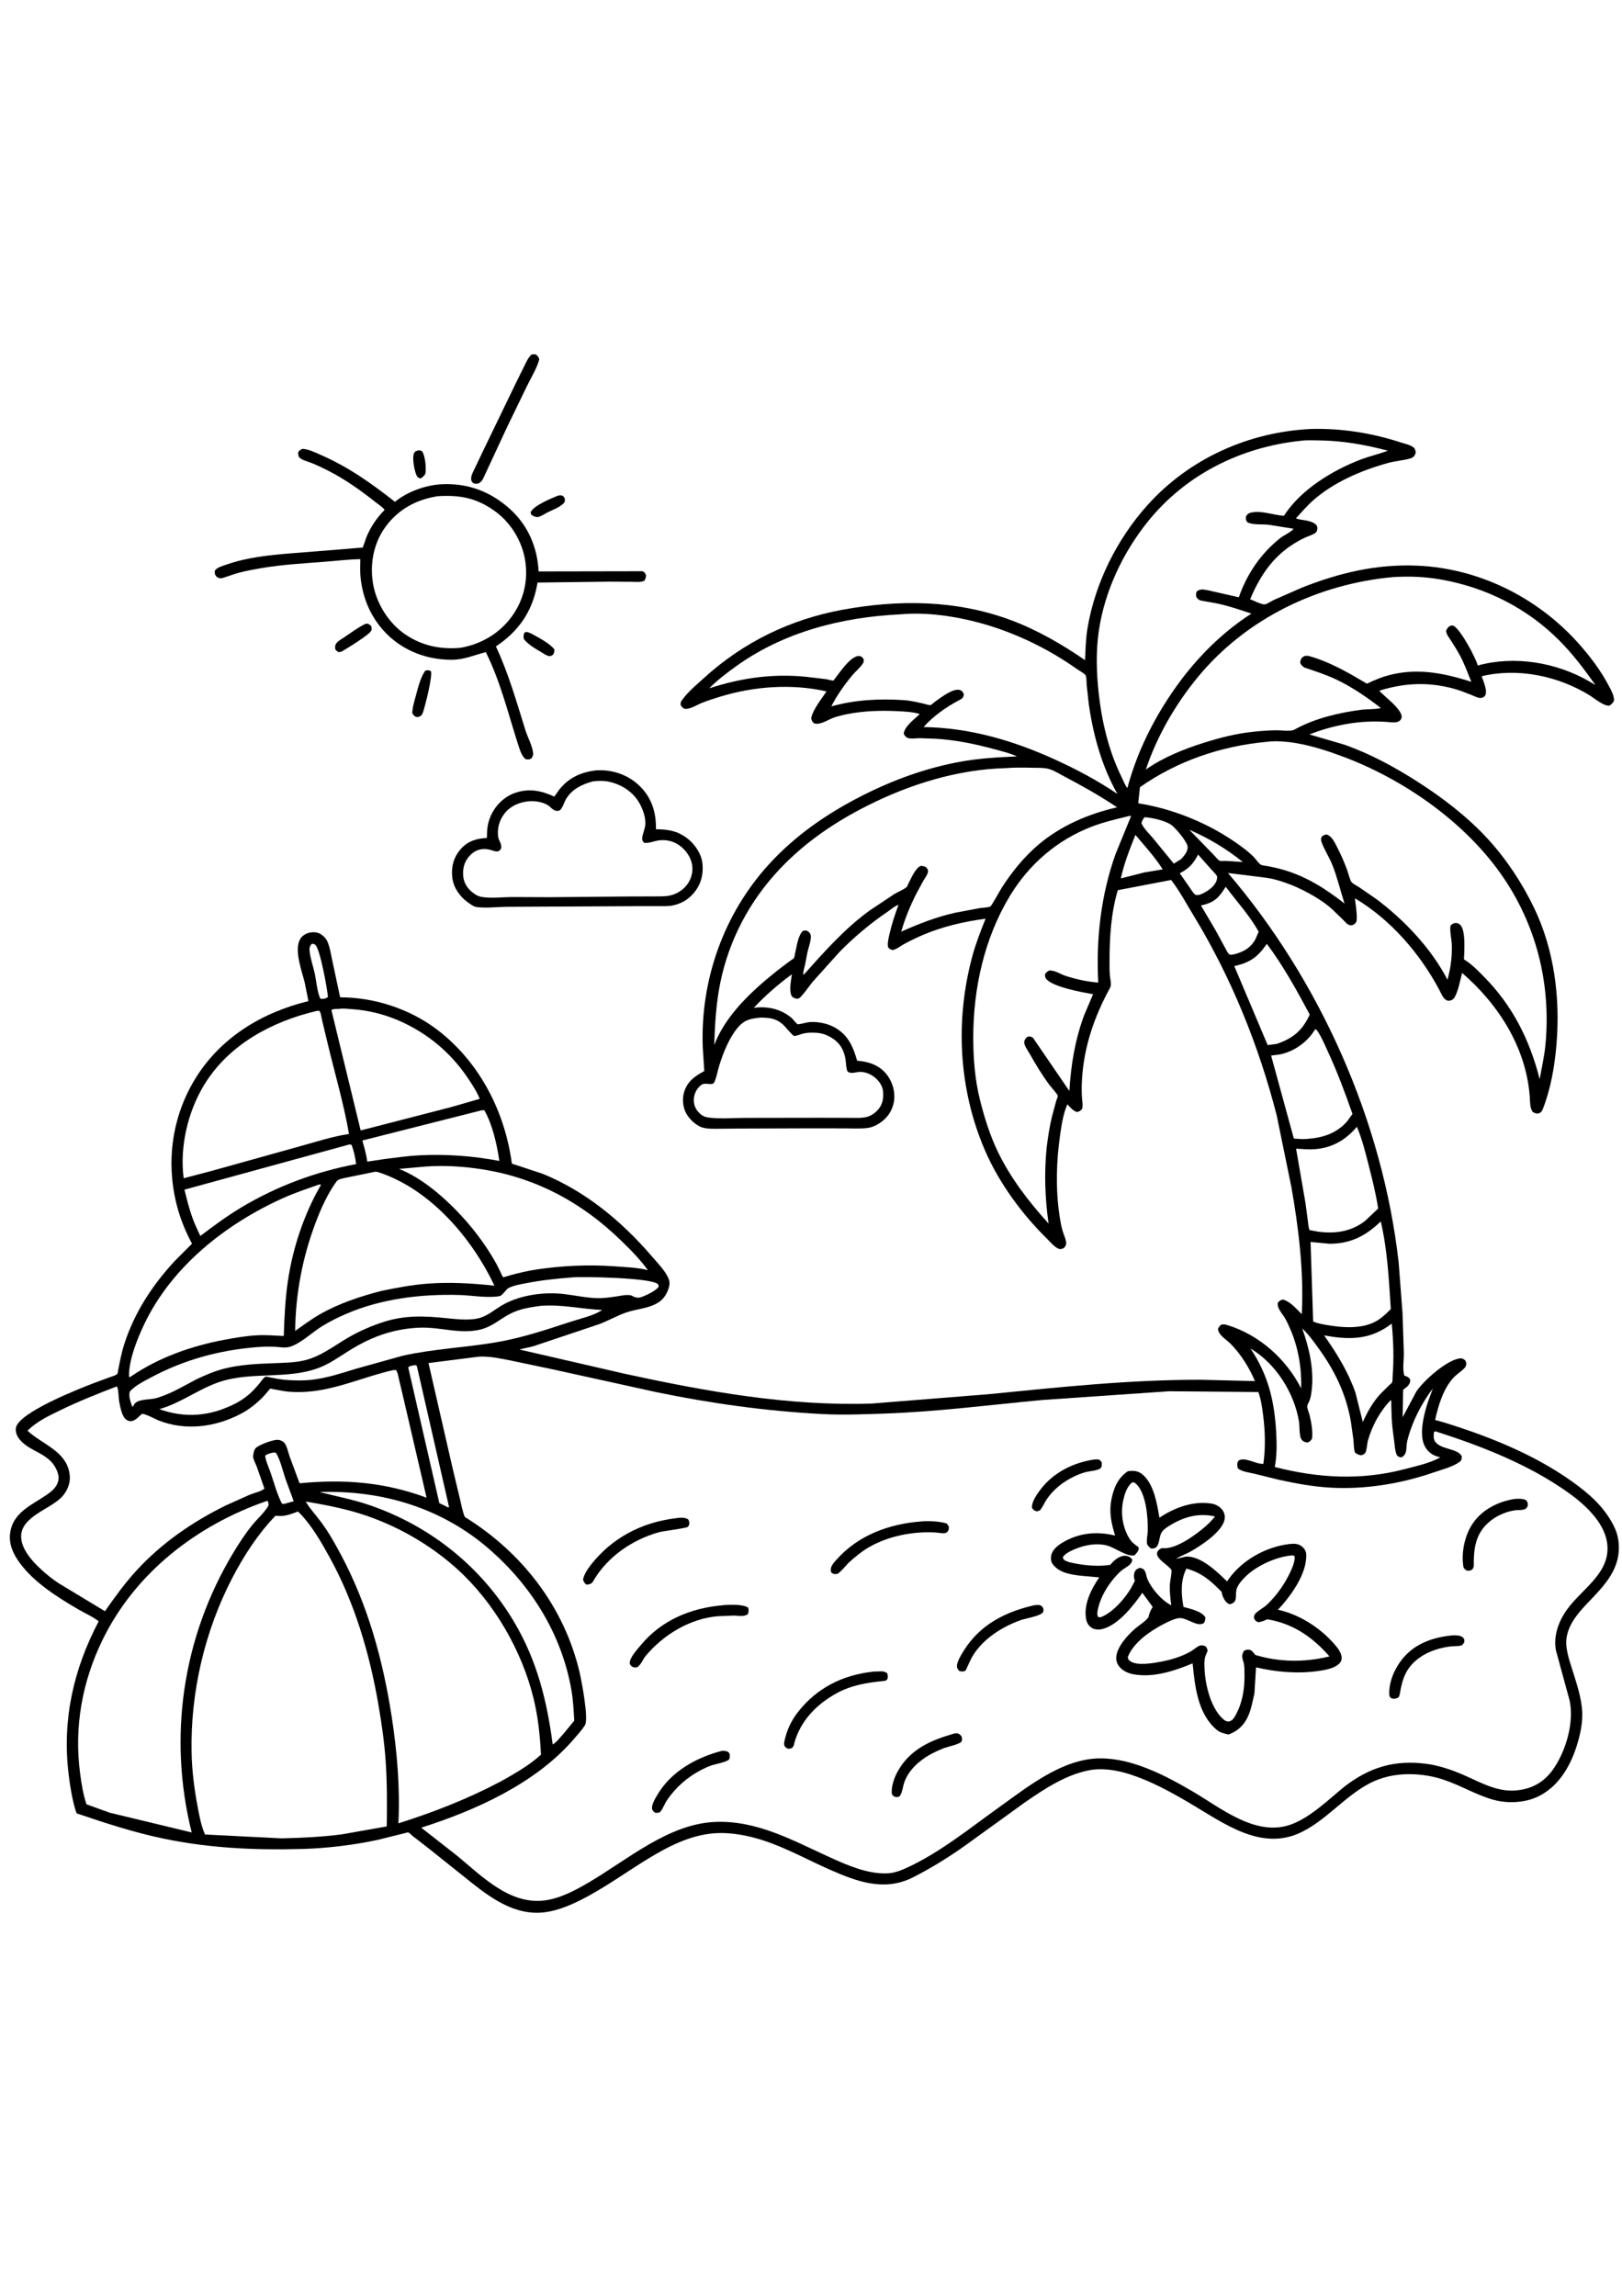 <?xml version="1.0" encoding="utf-8"?>
<!-- Generator: Adobe Illustrator 27.5.0, SVG Export Plug-In . SVG Version: 6.00 Build 0)  -->
<svg xmlns="http://www.w3.org/2000/svg" xmlns:xlink="http://www.w3.org/1999/xlink" viewBox="0 0 1024 1024" width="595" height="842" preserveAspectRatio="xMidYMid meet" data-scaled="true">
<path style="fill:#FFFFFF;" d="M0,0h1024v1024H0V0z"/>
<path d="M264.037,71.75c1.301-0.112,1.414,0.002,2.564,0.655c1.824,3.135,2.412,9.487,2.095,13.083
	c-0.159,1.802-1.449,2.688-2.732,3.761l-0.958,0.135c-0.915-0.396-1.459-0.816-1.939-1.716c-1.372-2.575-3.055-11.325-1.657-14.169
	C262.079,72.14,262.674,72.188,264.037,71.75z"/>
<path d="M331.103,186.75c0.617-0.258,0.757-0.406,1.425-0.36c1.464,0.1,3.138,1.117,4.425,1.816
	c4.175,2.266,10.012,5.423,13.009,9.044c0.028,1.777,0.031,2-0.897,3.5c-0.863,0.539-1.324,0.886-2.41,0.779
	c-1.568-0.154-3.397-1.529-4.757-2.336c-3.925-2.328-8.309-4.781-11.192-8.391C330.435,189.129,330.407,188.31,331.103,186.75z"/>
<path d="M352.388,100.25c1.495-0.144,2.379-0.502,3.53,0.81c0.913,1.041,0.695,1.943,0.598,3.19
	c-2.307,3.295-7.544,4.886-11.016,6.698c-2.111,1.102-3.858,2.46-6.25,2.915c-1.758-0.25-2.552-0.554-3.925-1.693
	c-0.225-0.753-0.512-1.022-0.11-1.78C337.346,106.382,348.145,101.95,352.388,100.25z"/>
<path d="M230.607,181.25l0.943-0.153c1.27-0.04,2.081,0.859,2.912,1.653c0.091,0.832,0.293,1.949-0.074,2.75
	c-1.19,2.601-15.435,11.286-18.758,13.25c-0.704,0.182-1.408,0.213-2.13,0.28l-1.668-1.405c-0.339-1.168-0.44-1.97-0.016-3.15
	c0.718-1.998,3.459-3.412,5.153-4.553C221.37,186.955,225.846,183.597,230.607,181.25z"/>
<path d="M268.476,210.75c1.446-0.371,2.184-0.364,3.522,0.25c1.335,2.796-3.578,21.985-5.017,26.25
	c-0.577,1.709-1.158,1.94-2.731,2.749l-1.25-0.014c-1.372-0.273-1.877-1.235-2.709-2.235c0.028-3.679,1.252-7.54,2.213-11.071
	C263.921,221.474,265.361,215.235,268.476,210.75z"/>
<path d="M335.509,11.25c0.876-0.19,1.844-0.123,2.741-0.141c1.317,1.167,1.615,1.411,2.216,3.141
	c-1.525,5.654-5.086,11.4-7.678,16.667l-12.776,26.361l-14.931,32.131c-0.773,1.502-1.401,2.226-2.831,3.117
	c-1.62,0.382-1.905,0.366-3.5-0.113c-0.994-1.164-1.36-1.363-1.306-2.97c0.077-2.292,1.534-4.802,2.517-6.835l5.258-11.061
	l20.256-41.883l5.513-11.163C332.267,15.942,333.4,13.234,335.509,11.25z"/>
<path d="M376.267,273.681l3.233-0.077c9.789,0.228,18.834,4.001,25.541,11.174c6.79,7.261,9.279,16.313,9.054,26.055
	c7.649,0.145,13.331,0.885,19.664,5.659c4.888,3.684,9.147,9.95,9.728,16.134c0.686,7.305-1.17,13.79-6.206,19.278
	c-3.475,3.786-7.674,6.045-12.693,7.056c-2.908,0.586-5.992,0.417-8.949,0.43l-14.795,0.013l-51.969,0.262l-29.857,0.154
	c-5.786,0.114-12.506,0.924-18.192,0.124c-1.866-0.262-4.273-2.064-5.794-3.186c-4.845-3.572-8.791-9.225-9.486-15.338
	c-0.765-6.72,0.713-12.744,5.211-17.923c4.5-5.181,10.026-6.822,16.632-7.154c0.012-4.9,0.328-9.036,2.303-13.623
	c2.852-6.623,8.226-12.145,15.051-14.652c8.918-3.275,16.844-1.685,25.2,2.186l3.193-4.503
	C359.265,278.183,366.777,274.865,376.267,273.681z"/>
<path style="fill:#FFFFFF;" d="M374.552,280.585c3.124-0.291,6.453-0.453,9.545,0.189c7.732,1.607,14.973,6.008,19.126,12.812
	c2.549,4.178,5.006,10.717,3.984,15.733c-0.439,2.156-1.357,4.273-1.7,6.431c-0.277,1.736,0.01,2.263,1.051,3.621
	c3.087,0.536,6.459-1.149,9.567-1.514c4.999-0.586,9.872,0.718,13.779,3.928c3.936,3.232,6.852,7.884,7.212,13.062
	c0.308,4.44-1.435,9.082-4.476,12.312c-2.61,2.773-5.86,4.638-9.568,5.489c-3.082,0.707-6.655,0.551-9.818,0.593l-16.917,0.052
	l-48.735,0.448l-24.783-0.098c-6.107,0.058-13.11,0.994-19.069-0.143c-1.943-0.371-3.539-1.317-5.1-2.492
	c-3.379-2.544-5.794-6.159-6.207-10.429c-0.431-4.459,0.472-8.694,3.38-12.183c3.851-4.62,8.5-6.028,14.171-4.417
	c1.22,0.347,2.792,1.024,4.067,0.84c1.366-0.198,1.526-0.793,2.301-1.831c0.565-3.212-1.57-4.736-1.908-7.662
	c-0.614-5.305,0.858-10.306,4.134-14.51c3.622-4.648,9.279-7.017,15.014-7.59c3.955-0.396,8.824,0.328,12.247,2.437
	c1.261,0.778,2.19,1.95,3.401,2.768c1.487,1.004,2.319,0.976,4,0.617c2.103-1.712,2.715-4.952,4.112-7.277
	C361.195,285.395,367.615,282.393,374.552,280.585z"/>
<path d="M190.887,70.75c3.928,0.163,8.38,2.414,11.939,3.973c17.273,7.567,31.777,17.886,46.524,29.476
	c7.667-6.329,19.253-10.539,29.177-11.082c16.654-0.911,31.159,4.53,43.496,15.69c11.318,10.239,17.288,24.167,17.996,39.32
	l65.731-0.116c1.339,0.864,1.437,1.034,2.105,2.489c-0.135,1.546-0.236,2.369-1.248,3.638c-2.474,0.907-5.368,0.551-7.973,0.524
	l-13.884-0.095l-45.383,0.583L339,157.122c-3.275,16.902-11.762,28.822-25.923,38.352c8.059,17.187,12.989,34.919,18.662,52.954
	c1.321,4.203,3.961,9.082,4.699,13.322c0.358,2.062,0.112,2.827-1.007,4.5c-1.654,0.61-1.873,0.725-3.681,0.329
	c-2.797-2.337-3.819-6.857-4.988-10.199c-6.108-19.264-11.012-39.164-20.058-57.317c-7.551,1.885-13.375,4.763-21.454,4.806
	c-15.442,0.083-30.285-5.424-41.251-16.445c-9.644-9.691-14.952-21.989-16.38-35.511c-0.399-3.775-0.168-7.747-0.14-11.544
	c-7.612,0.138-15.464,1.113-23.086,1.702c-13.103,1.013-26.424,1.741-39.392,3.963c-4.639,0.795-9.311,1.66-13.866,2.841
	c-2.932,0.761-5.74,1.811-8.612,2.757c-0.829,0.273-2.726,0.954-3.523,0.823c-0.655-0.108-1.265-0.4-1.898-0.6
	c-1.523-1.695-1.449-1.807-1.522-4.105c1.247-2.186,5.18-3.161,7.484-3.968c12.956-4.535,26.477-5.897,40.063-7.039l35.121-2.795
	l8.006-0.693c0.498-0.047,2.397-0.069,2.756-0.269c0.17-0.094,1.972-5.666,2.253-6.352c2.704-6.587,6.533-12.258,11.53-17.307
	c-0.892-1.615-3.901-3.493-5.422-4.701c-9.621-7.64-19.817-14.909-30.826-20.41c-3.159-1.579-6.388-3.149-9.665-4.465
	c-2.672-1.073-5.852-1.674-8.015-3.631c-0.601-1.23-0.628-1.915-0.615-3.244C189.135,71.601,189.48,71.447,190.887,70.75z"/>
<path style="fill:#FFFFFF;" d="M276.281,100.647c13.779-0.868,24.086,0.994,35.503,8.949c10.297,7.175,17.7,18.926,19.714,31.33
	c2.069,12.733-0.751,25.009-8.279,35.495c-7.745,10.788-19.632,17.764-32.654,19.924c-12.628,1.098-24.17-1.316-34.717-8.465
	c-10.461-7.09-18.143-19.406-20.308-31.792c-2.184-12.496,0.288-25.776,7.84-36.122C251.508,108.832,262.86,102.776,276.281,100.647
	z"/>
<path d="M827.599,58.215c19.138-0.546,38.559,2.531,56.712,8.499c2.442,0.803,5.907,1.426,7.934,3.036
	c1.251,0.993,1.32,2.017,1.552,3.5c-0.711,1.9-1.337,2.913-3.35,3.522c-4.542,1.374-9.494,1.594-14.127,2.881
	c-16.816,4.672-34.237,12.049-47.451,23.744c-3.811,3.372-7.236,7.466-10.716,11.187c1.975,0.971,4.91,0.991,7.097,1.515
	c2.044,0.489,5.156,1.385,6.18,3.354c0.529,1.016,0.187,3.3-0.68,4.084c-1.493,1.349-4.738,2.272-6.637,3.146
	c-3.119,1.434-6.185,3.172-9.033,5.089c-12.491,8.408-20.131,20.273-25.829,33.912c2.26,0.871,6.909,3.275,9.249,3.254
	c0.953-0.009,4.697-2.337,5.82-2.873l17.343-7.603c23.85-9.489,47.442-15.089,73.209-13.975
	c38.508,1.666,75.084,19.741,100.847,48.139c7.521,8.286,14.821,17.865,20.001,27.789c1.48,2.84,3.39,6.061,3.22,9.336
	c-0.8,1.563-1.48,2.163-2.94,3.112c-3.7,0.245-9.15-4.501-12.47-6.547c-19.81-12.21-45.201-17.541-68.125-12.052
	c0.956,3.039,3.751,8.945,2.345,11.862c-0.546,1.132-1.533,1.723-2.75,1.858c-1.783,0.199-4.676-1.353-6.386-2.029
	c-3.761-1.488-7.518-2.957-11.436-3.992c-15.84-4.185-30.655-3.438-46.229,1.373c0.013,0.639,0.702,1.026,1.15,1.458
	c3.77,3.638,9.527,7.973,12.017,12.457c0.683,1.23,1.138,2.65,0.435,4c-1.535,2.946-5.939,2.108-8.698,1.887
	c-16.538-1.323-33.774,1.794-49.206,7.872l21.941,6.42c16.271,5.683,31.958,14.202,46.443,23.486
	c15.923,10.205,31.686,22.279,44.476,36.283c11.677,12.787,21.516,27.744,29.01,43.325c12.813,26.637,16.563,57.045,14.108,86.251
	c-1.155,13.742-3.596,27.811-8.619,40.726c-0.453,1.165-1.223,2.288-2.506,2.634c-1.6,0.432-2.451-0.176-3.836-0.805
	c-1.909-2.616-1.657-6.449-1.894-9.657c-2.296-31.01-19.671-58.233-42.714-78.128c-1.306,4.826-2.245,10.799-4.624,15.206
	c-0.612,1.135-1.662,1.948-2.92,2.247c-3.805,0.903-5.529-4.33-6.962-6.997c-12.374-23.038-30.558-44.073-53.18-57.588
	c0.489,4.346,1.413,9.235,1.134,13.588c-0.084,1.312-0.497,1.951-1.539,2.759c-1.101,0.853-2.502,0.913-3.715,0.293
	c-1.126-0.575-2.341-2.049-3.263-2.958l-6.902-6.696c-2.636-2.42-5.591-4.554-8.6-6.485c-8.706-5.588-18.81-10.208-28.876-12.673
	c-3.149-0.77-6.399-0.961-9.597-1.437l-18.772-2.334c58.228,68.036,97.727,156.798,107.758,245.843l2.429,31.799l0.847,25.389
	c0.047,3.96-0.944,10.609,0.327,14.25c0.95,0.245,2.105,0.661,2.826,1.345c0.697,0.66,0.972,1.243,0.84,2.155
	c-0.342,2.357-2.059,3.579-3.837,4.915l-0.605,0.446l-0.303,17.342l8.718-16.336c4.506-6.755,19.254-19.907,27.51-20.806
	c1.21-0.132,2.608,0.453,3.34,1.439c0.958,1.291,0.697,3.306-0.34,4.479c-2.044,2.312-5.113,4.037-7.279,6.419
	c-6.31,6.937-9.514,17.554-11.448,26.539l5.571,1.567c28.017,8.662,56.597,20.018,80.604,37.091
	c10.722,7.622,20.162,15.789,26.312,27.628c1.72,3.314,2.91,6.876,3.3,10.6c1.79,17.016-8.81,27.398-19.54,38.685
	c-5.612,5.895-11.214,12.278-13.002,20.452c-1.619,7.404,1.393,15.236,3.57,22.263c2.673,8.625,5.77,17.566,6.06,26.684
	c0.229,7.164-1.531,14.72-3.733,21.498c-4.122,12.686-11.482,24.937-23.814,31.046c-8.514,4.218-19.518,4.722-28.601,2.195
	c-10.898-3.031-20.952-9.252-31.778-12.783c-8.072-2.633-16.621-3.732-25.101-3.243c-7.858,0.453-15.515,2.493-22.418,6.311
	c-14.96,8.273-26.167,22.382-41.594,30.054c-25.441,12.652-49.268-5.554-70.632-18.12c-12.019-7.07-24.301-13.858-37.611-18.178
	c-8.409-2.729-17.768-4.31-26.538-2.544c-14.739,2.968-28.388,12.098-40.582,20.548l-37.66,27.223
	c-10.259,7.226-21.341,14.097-32.545,19.76c-17.814,9.003-34.913,2.782-51.986-4.708c-13.926-6.109-27.623-13.786-42.072-18.528
	c-9.951-3.266-20.955-5.41-31.454-4.607c-15.059,1.152-29.032,8.336-41.705,16.078c-14.13,8.632-27.942,18.779-42.744,26.151
	c-7.97,3.97-16.869,7.553-25.862,7.893c-18.737,0.709-34.119-11.951-47.904-23.065l-22.218-17.729l-9.726-7.547
	c-0.701-0.557-2.245-2.124-3.01-2.408c-0.158-0.058-0.325,0.091-0.488,0.137l-18.573,4.617c-15.16,3.273-31.903,5.299-47.428,5.744
	c-29.632,0.848-58.508-0.421-87.621-6.466c-18.77-3.898-36.99-9.818-55.1-16.004l-0.742-2.007
	c-2.182-7.294-3.459-15.365-4.366-22.921c-4.092-34.112,3.077-65.992,19.004-96.289c-3.721-2.94-8.795-5.13-12.929-7.549
	c-12.982-7.596-27.606-16.771-36.698-29.001c-4.305-5.79-7.355-12.284-6.195-19.663c2.134-13.579,15.382-17.784,24.869-24.983
	c2.888-2.191,5.257-4.918,5.623-8.665c0.213-2.177-0.688-4.644-1.642-6.567c-4.892-9.87-16.557-10.567-22.86-18.261
	c-1.685-2.058-2.832-4.627-2.431-7.326c1.443-9.722,40.084-24.861,49.956-28.603l9.298-3.413c1.404-0.52,3.391-1.031,4.567-1.934
	c0.559-0.429,0.578-1.683,0.708-2.349c1.104-5.678,2.201-11.442,3.993-16.951c6.456-19.844,17.581-36.75,31.61-51.998l11.051-11.063
	c-4.255-7.958-7.587-16.186-9.769-24.95c-6.703-26.933-2.824-55.069,11.62-78.861c15.915-26.213,42.312-42.173,71.656-49.296
	l-2.367-11.768c-1.819-7.315-6.814-20.508-2.876-27.36c1.264-2.201,3.748-3.676,6.206-4.155c2.375-0.464,5.033-0.196,7.062,1.182
	c1.599,1.087,3.028,2.503,3.851,4.269c1.692,3.63,2.324,8.349,3.194,12.285l4.943,23.142c21.9,0.03,44.333,7.404,61.721,20.785
	c26.393,20.311,42.322,51.396,46.691,84.19l19.292,6.358c27.305,11.066,50.205,30.134,69.275,52.359
	c3.535,4.12,8.753,9.386,10.596,14.478c1.006,2.78-0.269,6.323-1.579,8.775c-1.579,2.957-3.531,4.917-6.496,6.466
	c-6.26,3.271-12.78,3.322-19.185,5.605c-5.764,2.054-11.195,5.199-16.995,7.353l-41.193,13.808c-2.952,0.863-5.976,1.277-8.915,2.12
	l66.524,15.327c51.173,11.11,103.21,20.515,155.811,18.79l74.161-5.938c44.538-4.427,88.874-9.177,133.704-9.083l34.13,0.84
	c-3.554-8.417-8.795-16.793-15.176-23.356c-2.706-2.782-7.836-5.55-8.173-9.554c0.758-1.442,0.919-1.914,2.319-2.827
	c1.267-0.081,2.174-0.052,3.401,0.32c20.249,6.145,37.259,21.315,46.801,40.041c0.405-12.443-1.758-25.507-6.656-36.956
	c-1.05-2.456-2.174-4.919-3.482-7.25c-1.67-2.974-5.156-6.234-4.623-9.828c1.293-1.536,1.481-1.562,3.309-2.079
	c4.697,1.344,8.441,5.893,11.829,9.262c1.421-26.388-1.968-54.237-6.551-80.231l-9.262-45.202
	c-11.28-44.104-28.868-87.5-52.591-126.373c-4.552-7.46-8.728-15.34-14.068-22.26l-33.642,6.436
	c-4.319,14.176-5.247,30.084-5.245,44.829c0.001,3.08-0.033,6.184,0.238,9.253c0.198,2.234,1.201,5.497,0.101,7.51
	c-9.986,18.28-16.614,37.352-17.747,58.325c-0.193,3.563-0.238,7.233-0.018,10.795c0.147,2.382,0.732,4.893,0.167,7.235
	c-1.321,1.559-1.466,1.618-3.461,2.084c-2.581-1.032-4.057-2.875-5.88-4.879c-2.533,5.683-3.606,12.499-4.502,18.626
	c-2.469,16.868-3.018,34.64-0.489,51.543c0.491,3.285,1.05,6.626,1.995,9.814c0.649,2.188,1.792,4.599,2.161,6.812
	c0.3,1.805-0.231,2.466-1.285,3.848c-1.362,0.593-1.993,1.026-3.5,0.484c-2.394-0.861-5.425-4.475-7.314-6.332
	c-15.903-15.639-30.359-35.351-39.199-55.909c-16.557-38.5-18.796-81.804-7.935-122.171c2.195-8.16,5.288-16.027,8.414-23.864
	c-13.756,1.868-27.343,4.944-40.115,10.489c-3.917,1.701-7.866,3.613-11.601,5.689c-2.188,1.217-4.516,3.16-7,3.595
	c-1.614-0.477-1.786-0.559-2.882-1.829c-0.407-2.789,0.328-5.54,0.932-8.25c1.415-6.345,3.462-12.34,5.678-18.437
	c-2.208,0.598-5.305,3.3-7.288,4.641c-10.73,7.256-20.755,15.779-29.859,24.994l-16.834,18.711c-2.61,3.19-4.925,6.761-7.745,9.752
	c-0.654,0.694-1.08,0.943-2.002,1.168c-1.79-0.159-2.296-0.397-3.649-1.579c-1.854-3.674-0.427-9.87,0.076-13.874
	c-8.773,6.472-16.579,13.198-24.04,21.166c8.608-1.117,16.987,0.665,23.764,6.317c1.122,0.935,2.844,3.512,3.947,4.056
	c0.491,0.242,6.474-1.333,7.77-1.386c5.244-0.217,10.758,0.772,15.394,3.31c8.574,4.694,11.798,12.097,14.349,21.055l3.771,0.502
	c6.484,1.037,12.112,3.987,15.855,9.521c3.288,4.864,4.717,11.214,3.395,16.982c-1.249,5.451-4.458,9.669-9.132,12.646
	c-2.4,1.528-4.935,2.582-7.775,2.896c-4.604,0.508-9.492,0.197-14.131,0.181l-24.171-0.015l-39.51,0.131l-14.778,0.132
	c-3.464,0.024-7.432,0.209-10.802-0.662c-4.134-1.068-8.53-5.244-10.589-8.95c-2.221-3.999-2.658-9.353-1.283-13.727
	c2.102-6.685,6.832-9.918,12.672-13.053l-0.953-14.728c-1.681-42.561,13.178-84.583,41.957-115.988
	c16.753-18.281,36.744-32.004,58.765-43.169c19.473-9.873,39.979-17.339,61.495-21.304c12.042-2.22,23.904-2.863,36.108-3.404
	c-4.222-2.008-9.088-3.152-13.599-4.39c-12.303-3.374-24.895-6.005-37.656-6.777l-10.302-0.349
	c-1.995,0.021-4.502,0.424-6.448,0.076c-1.851-0.331-2.472-1.228-3.459-2.695c0.308-4.786,6.783-9.381,10.16-12.633
	c-4.58-1.371-9.716-1.595-14.468-1.821c-10.391-0.493-21.124-0.152-31.355,1.893c-2.846,0.569-5.725,1.246-8.47,2.202
	c-3.604,1.256-8.616,4.869-12.408,3.634c-1.272-1.107-1.353-1.404-1.88-3.025c0.698-5.282,6.717-12.634,9.676-17.162
	c-21.925-4.986-45.864-3.216-67.246,3.361c-3.78,1.163-7.624,2.369-11.3,3.826c-3.27,1.296-7.458,4.191-11,3.821
	c-1.328-0.725-1.79-1.09-2.568-2.461c0.01-1.591,0.048-1.875,0.97-3.163c3.69-5.154,9.167-9.651,13.847-13.902
	c24.833-22.556,54.304-36.903,87.251-42.979c35.525-6.551,71.695-6.284,105.946,6.328c16.731,6.161,32.68,15.376,47.309,25.457
	c0.314-6.694,0.45-13.505,1.552-20.126c4.761-28.606,18.723-56.549,38.149-78.041C751.131,76.723,788.442,60.11,827.599,58.215z"/>
<path style="fill:#FFFFFF;" d="M750.838,311.2c12.23,5.267,23.399,12.014,33.795,20.326l-10.621-0.696
	c-0.892-0.029-3.332,0.209-4.072-0.105c-0.895-0.38-2.74-2.718-3.502-3.477L750.838,311.2z"/>
<path style="fill:#FFFFFF;" d="M196.724,383.25c1.175-0.03,1.299-0.25,2.286,0.522c3.036,2.373,7.549,27.586,8.048,32.978
	l-1.308,0.761c-1.241,0.298-2.221,0.598-3.5,0.286c-2.051-4.172-2.533-11.325-3.552-15.938c-0.964-4.366-2.561-8.959-3.154-13.359
	C195.24,386.249,195.287,385.051,196.724,383.25z"/>
<path style="fill:#FFFFFF;" d="M172.687,704.25l1.453,0.088c2.938,4.665,4.365,11.598,6.201,16.857l5.09,13.811l-5.681,1.542
	c-1.156,0.214-0.571,0.222-1.756-0.048c-2.988-5.676-4.984-13.22-7.09-19.321c-1.21-3.508-3.032-7.261-3.541-10.929
	C169.094,704.962,170.593,704.667,172.687,704.25z"/>
<path style="fill:#FFFFFF;" d="M756.364,326.818l8.145,9.182c1.318,1.496,3.047,2.958,3.929,4.75
	c-0.076,0.953-0.126,1.904-0.502,2.798c-1.79,4.253-6.58,7.083-10.639,8.71L755,352.399c-1.495-0.883-2.391-2.567-3.384-3.98
	l-6.81-9.789c5.328-2.721,8.46-5.794,11.187-11.086L756.364,326.818z"/>
<path style="fill:#FFFFFF;" d="M716.808,314.423c6.016,7.129,12.216,13.827,17.227,21.745l-11.656,1.944l-14.766,3.774
	C709.615,332.444,713.259,323.366,716.808,314.423z"/>
<path style="fill:#FFFFFF;" d="M722.614,303.25c4.695,0.241,14.152,2.379,17.691,5.525c2.545,2.262,9.517,10.239,9.501,13.494
	c-0.014,2.808-2.36,5.477-4.137,7.421l-4.629,2.857l-13.157-16.078c-2.336-2.798-5.905-6.127-7.28-9.469
	C721.097,305.355,721.491,304.547,722.614,303.25z"/>
<path style="fill:#FFFFFF;" d="M260.961,649.25c1.165-0.203,1.043-0.366,2.168,0.239l20.333,89.011L283,738.969l-1.188-0.621
	l-4.454-2.182L257.717,650.5C258.564,649.543,259.739,649.542,260.961,649.25z"/>
<path style="fill:#FFFFFF;" d="M773.806,347.156c6.874,9.186,15.313,18.344,20.81,28.398l-2.081,4.786
	c-3.054,5.474-7.408,7.843-13.2,9.407c-0.977,0.146-2.037,0.406-3.01,0.157c-0.138-0.035-0.298-0.053-0.4-0.154
	c-0.931-0.926-1.897-3.018-2.56-4.179l-6.025-11.096l-9.178-15.525l1.276-0.29C766.953,356.89,769.889,353.508,773.806,347.156z"/>
<path style="fill:#FFFFFF;" d="M878.629,622.871c1.069,10.876,1.428,22.168,0.575,33.063c-0.08,1.021,0.021,3.285-0.369,4.076
	c-0.24,0.489-1.35,1.293-1.807,1.738l-5.667,5.625c-4.685,5.122-8.155,11.322-10.985,17.617l-4.678-18.612
	c-4.625-13.19-11.749-24.698-19.756-36.063l6.019,0.969C856.072,633.163,867.234,631.604,878.629,622.871z"/>
<path style="fill:#FFFFFF;" d="M799.753,383.176c10.471,13.866,18.878,29.353,27.106,44.611l-0.594,1.293
	c-4.579,9.368-10.561,13.939-20.274,17.261l-5.685,0.752l-21.083-49.874C789.142,395.051,794.15,391.452,799.753,383.176z"/>
<path style="fill:#FFFFFF;" d="M304.024,488.25l1.726-0.081c5.291,9.319,7.902,21.512,9.507,32.026
	c-16.989-3.173-33.654-4.44-50.931-3.512c-7.165,0.385-14.316,1.417-21.434,2.307l-11.048,1.656
	c-0.569-4.492-1.868-8.99-3.082-13.35L304.024,488.25z"/>
<path style="fill:#FFFFFF;" d="M220.755,509.75l1.165,0.273c1.52,3.883,2.362,8.034,2.912,12.156
	c-25.638,4.884-49.915,13.865-72.361,27.281c-9.068,5.42-17.588,11.715-25.993,18.098l-2.291-4.934
	c-3.658-7.757-5.666-16.02-7.743-24.298L220.755,509.75z"/>
<path style="fill:#FFFFFF;" d="M830.177,437.25l0.894,0.025c2.972,4.047,5.054,9.139,7.161,13.702
	c5.952,12.89,10.957,26.184,15.617,39.587l-3.471,4.744c-6.679,7.6-15.424,10.296-25.156,10.988c-2.787,0.295-5.612-0.033-8.4-0.22
	l-14.349-52.387l5.592-0.707c8.748-1.832,16.851-7.459,21.637-14.977L830.177,437.25z"/>
<path style="fill:#FFFFFF;" d="M856.618,498.651c3.32,7.705,5.449,16.414,7.514,24.531c2.289,8.998,4.549,17.869,5.925,27.061
	l-8.342,7.889c-8.759,6.74-18.826,8.134-29.519,6.714l-5.433-0.985c-0.739-1.551-0.794-3.612-1.023-5.303l-1.551-11.715
	l-5.944-34.362c3.946,0.204,7.951,0.607,11.896,0.299C841.116,511.923,849.583,506.956,856.618,498.651z"/>
<path style="fill:#FFFFFF;" d="M871.693,558.37c4.245,18.004,5.146,36.916,6.347,55.314c-2.285,2.362-4.593,4.565-7.294,6.454
	c-9.773,6.838-24.071,5.314-35.105,3.275c-2.138-0.475-4.716-0.885-6.627-1.932l-1.628-50.137l11.693,1.122
	C852.451,572.588,862.278,567.513,871.693,558.37z"/>
<path style="fill:#FFFFFF;" d="M341.242,611.676c13.227-1.093,25.757,2.021,38.926,2.59c-5.424,3.665-13.73,5.402-19.981,7.455
	c-15.692,5.153-31.149,10.313-47.504,13.048c-19.428,3.249-39.485,4.103-58.714,8.447l-29.533,8.238
	c-8.519,2.64-17.082,5.446-25.947,6.667c-6.055,0.833-12.526,0.784-18.62,0.242c-3.012-0.268-5.951-0.911-8.925-1.425
	c-0.675-0.117-2.646-0.674-3.228-0.557c-1.011,0.204-2.91,2.983-3.535,3.755c-2.102,2.596-4.273,5.038-6.792,7.24
	c-5.704,4.984-11.689,7.632-18.75,10.153c-12.836,4.205-25.365,3.874-38.039-0.669c15.089-4.274,26.921-14.567,42.18-18.406
	c18.767-4.722,39.192-0.819,57.35-7.228c7.376-2.603,13.239-6.854,19.778-10.976c9.077-5.722,18.706-10.3,29.203-12.688
	c6.95-1.582,14.27-2.451,21.389-2.055c10.952,0.61,21.116,3.696,32.214,1.25c7.811-1.721,12.633-6.618,19.436-10.118
	C328.087,613.585,334.706,612.539,341.242,611.676z"/>
<path style="fill:#FFFFFF;" d="M201.745,729.175c40.066-1.314,78.247,10.357,108.468,37.215
	c26.02,23.124,44.518,53.242,50.534,87.822c1.107,6.363,1.414,12.821,1.801,19.258l-6.714,8.18
	c-1.884,1.977-4.573,5.649-6.899,6.867c-3.659-27.716-9.854-52.75-24.213-77.079c-20.557-34.83-52.658-60.568-90.901-73.81
	C223.252,733.968,212.52,731.945,201.745,729.175z"/>
<path style="fill:#FFFFFF;" d="M822.118,625.94c3.968,3.676,7.286,8.324,10.447,12.707c10.19,14.131,17.018,28.289,20.185,45.508
	L854.428,696c0.258,2.751,0.183,5.589,0.975,8.25c1.389,1.037,2.148,1.427,3.847,1.761c1.1-0.315,2.197-0.628,2.784-1.761
	c0.925-1.784,0.998-5.581,1.593-7.669c2.707-9.491,7.584-18.415,14.443-25.491c0.438,0.763,0.265,2.391,0.288,3.315l0.258,8.345
	c0.226,4.848,0.964,9.723,1.579,14.537c0.382,2.993,0.456,5.935,1.705,8.73c1.206,1.029,1.287,1.146,2.85,1.29
	c4.101-2.059,2.711-6.414,3.688-10.401c2.871-11.715,8.912-23.588,16.174-33.128l-2.709,7.329
	c-2.632,7.642-6.482,21.545-2.367,29.234c2.017,3.769,5.008,5.74,9.023,6.775l0.746,0.188c-6.97,3.82-15.285,5.48-22.927,7.525
	c-27.331,7.135-54.478,5.515-81.591-1.445c1.381-7.137,1.297-14.905,0.878-22.13c-1.147-19.753-5.058-35.977-16.184-52.646
	c15.925,9.457,27.49,27.771,30.57,45.892c0.443,2.605,0.139,9.324,1.47,11.266c1.068,1.557,2.177,1.947,3.979,2.178
	c1.639-0.783,1.834-0.964,2.833-2.483c0.582-4.292-0.492-10.548-1.548-14.755c-0.35-1.395-1.6-4.364-1.531-5.674
	c0.049-0.942,1.314-3.004,1.654-4.032c0.586-1.773,0.882-3.668,1.121-5.517C829.73,652.344,826.576,638.257,822.118,625.94z"/>
<path style="fill:#FFFFFF;" d="M361.245,593.708c6.519-0.628,49.839,0.21,53.958,4.182c0.778,0.75,0.545,0.854,0.538,1.844
	c-1.979,2.656-8.169,5.524-11.348,6.571c-1.328,0.438-3.206,0.142-4.438-0.48c-0.549-0.277-1.1-0.64-1.705-0.786
	c-2.487-0.602-5.996,0.199-8.546,0.594c-4.148,0.642-8.426,1.271-12.632,1.167c-7.117-0.175-14.048-1.771-21.091-2.59
	c-12.154-1.412-26.539,0.456-37.481,6.227c-6.68,3.524-11.02,8.58-18.98,9.554c-5.974,0.731-11.699,0.066-17.653-0.543
	c-13.812-1.414-26.149-1.961-39.601,2.349c-7.574,2.427-14.908,5.597-21.814,9.544c-9.082,5.193-17.637,12.147-27.984,14.664
	c-6.592,1.603-13.473,1.612-20.209,1.879c-10.235,0.406-20.733,0.869-30.693,3.415c-6.157,1.574-11.843,4.013-17.562,6.733
	c-8.119,4.261-16.036,9.102-24.874,11.741c-3.82,1.14-7.967,0.665-11.71,2.061c-2.076,0.775-2.622,1.699-3.558,3.558l-0.461-0.376
	c-1.05-2.891-2.27-6.194-1.447-9.266c3.495-3.841,8.579-6.33,13.109-8.76c20.974-11.249,43.325-17.341,66.974-19.259
	c3.805-0.309,7.649-0.381,11.463-0.221c2.874,0.12,6.187,0.837,9,0.128c6.826-1.72,14.45-9.134,20.467-12.888
	c4.948-3.088,10.312-5.755,15.665-8.061c22.127-9.527,47.153-12.529,71.07-11.88c7.473,0.203,15.838,1.702,23.198,1.061
	c3.291-0.286,3.549-0.509,5.664-2.991c0.716-0.84,1.501-1.959,2.502-2.471c3.444-1.763,7.924-2.413,11.684-3.145
	C342.237,595.416,351.624,594.477,361.245,593.708z"/>
<path style="fill:#FFFFFF;" d="M214.258,424.226c2.227-0.42,4.977-0.006,7.263,0.128c10.091,0.592,20.632,3.124,29.923,7.128
	c18.121,7.808,33.166,20.292,44.13,36.742c2.665,3.999,5.516,8.297,7.284,12.783l-17.985,5.185l-57.178,14.76L209.228,425
	C210.129,424.086,212.896,424.3,214.258,424.226z"/>
<path style="fill:#FFFFFF;" d="M268.713,523.75c11.945-0.9,24.7-0.036,36.486,1.871c33.569,5.43,62.076,20.872,86.385,44.358
	c6.208,5.998,12.383,12.188,17.461,19.19c-6.76-1.774-14.443-1.939-21.422-2.474c-16.136-1.166-33.014-0.376-49.013,2.043
	c-5.402,0.816-10.533,2.039-15.811,3.422c-0.803,0.211-4.813,1.549-5.313,1.402c-0.021-0.007-3.045-6.495-4.156-8.488
	c-8.743-15.678-20.476-29.933-33.86-41.862c-7.923-7.063-17.027-13.668-26.889-17.729l-0.627-0.254L268.713,523.75z"/>
<path style="fill:#FFFFFF;" d="M480.363,429.705c3.018,0.109,6.001,0.168,8.867,1.249c1.942,0.732,3.757,1.942,5.284,3.344
	c1.093,1.002,5.893,6.921,6.819,7.015c1.211,0.123,4.322-1.166,5.655-1.482c2.438-0.576,4.254-0.626,6.73-0.581
	c2.96,0.054,5.35,0.389,8.111,1.582c7.114,3.074,10.993,8.075,12.025,15.784c0.32,2.387,0.311,4.877,1.195,7.134
	c2.11,1.623,4.628,0.537,7.161,0.289c3.559-0.347,7.663,1.384,10.316,3.652c2.707,2.315,4.823,5.534,5.036,9.152
	c0.255,4.337-0.506,8.158-3.607,11.407c-1.644,1.723-3.619,3.17-5.894,3.92c-3.591,1.185-7.971,0.837-11.72,0.835l-18.091-0.049
	l-48.185,0.072c-7.294,0.016-15.557,0.757-22.756-0.215c-1.766-0.238-3.281-0.732-4.683-1.855c-2.679-2.145-4.315-4.816-4.595-8.273
	c-0.254-3.133,0.91-6.535,2.995-8.879c3.189-3.584,4.446-1.897,8.724-2.165c1.034-0.739,1.235-0.953,1.689-2.185
	c1.097-2.978,1.666-6.239,2.598-9.29c2.416-7.918,6.234-17.532,11.567-23.916C470.016,430.969,473.785,430.38,480.363,429.705z"/>
<path style="fill:#FFFFFF;" d="M200.944,535.25c0.815-0.174,0.888-0.287,1.714,0c-10.711,18.495-17.824,39.766-20.932,60.899
	c-1.687,11.467-2.196,22.984-2.58,34.549c-5.606-0.264-11.345-0.734-16.952-0.44c-6.881,0.361-13.753,1.559-20.514,2.825
	c-20.731,3.88-41.454,11.127-58.93,23.106c-0.848,0.55-0.409,0.487-1.294,0.311c-0.294-10.397,5.228-24.112,9.689-33.42
	c17.418-36.348,51.339-63.084,87.496-79.398C185.847,540.431,193.493,537.885,200.944,535.25z"/>
<path style="fill:#FFFFFF;" d="M236.156,527.158c1.116-0.171,1.797-0.139,2.88,0.216c32.542,10.66,58.931,41.489,73.084,71.56
	c-14.255-1.524-28.39-2.364-42.721-1.235c-9.624,0.759-19.114,2.582-28.555,4.52c-13.48,3.463-26.98,7.942-39.103,14.892
	c-5.406,3.099-10.277,6.828-15.394,10.355c0.246-23.148,4.551-46.09,12.703-67.749c3.443-9.146,7.551-18.446,13.267-26.399
	c1.284-1.788,3.869-1.993,5.975-2.515L236.156,527.158z"/>
<path style="fill:#FFFFFF;" d="M199.677,425.585l1.573-0.218c0.241,0.211,0.557,0.359,0.723,0.633
	c0.627,1.037,0.965,3.76,1.277,5.005l3.596,15.026c4.526,18.907,10.175,38.013,13.485,57.152
	c-10.477,1.532-21.21,5.094-31.449,7.899l-56.06,15.622l-16.869,4.422c-2.589-19.944,2.686-42.357,13.214-59.379
	C144.715,446.61,171.632,432.238,199.677,425.585z"/>
<path style="fill:#FFFFFF;" d="M168.647,734.75l0.567,0.459c0.258,1.219,0.646,1.876-0.026,3.022
	c-2.353,4.01-6.678,7.832-9.674,11.484c-4.633,5.649-8.665,11.871-12.423,18.127c-31.966,53.214-41.031,116.129-26.084,176.206
	l-51.879-12.503l-14.516-5.269c-2.154-6.301-3.204-13.156-4.071-19.738c-3.813-28.918,1.331-57.585,14.065-83.794
	C85.326,780.096,124.361,749.976,168.647,734.75z"/>
<path style="fill:#FFFFFF;" d="M568.304,175.212c16.377-1.544,34.796,1.166,50.586,5.483c21.533,5.888,42.818,16.124,61.032,29.074
	c1.202,0.854,5.246,2.96,5.636,4.316c0.457,1.592,0.334,3.986,0.483,5.665l1.317,12.061c2.802,19.665,8.259,39.438,18.107,56.786
	c-12.473-8.459-25.783-15.531-39.482-21.769c-26.305-11.977-53.838-20.058-82.913-20.476c6.032-6.883,14.293-12.63,22.324-16.892
	l0.856-0.437c1.574-0.899,1.777-1.283,2.25-3.023c-0.204-1.122-0.749-2.095-1.75-2.703c-4.01-2.436-12.808,4.453-16.149,6.85
	c-0.825,0.592-2.43,2.097-3.273,2.371c-0.486,0.157-3.344-0.736-3.961-0.878c-4.237-0.97-8.287-1.965-12.64-2.265
	c-15.351-1.057-31.043-0.251-45.903,3.942c3.325-6.629,8.418-13.868,13.191-19.569c2.057-2.456,4.765-4.639,6.567-7.252
	c0.713-1.033,0.686-1.531,0.744-2.746c-0.52-0.795-0.749-1.46-1.638-1.893c-5.13-2.5-13.119,9.439-15.817,12.924
	c-0.137,0.178-1.637,2.2-1.703,2.213c-0.804,0.15-3.513-0.689-4.44-0.839l-12.731-1.53c-21.384-2.093-40.751,0.677-61.195,7.242
	c4.965-5.04,10.762-9.434,16.484-13.579C494.58,186.347,531.342,176.993,568.304,175.212z"/>
<path style="fill:#FFFFFF;" d="M711.745,302.75l1.755-0.422l0.493,0.422l-9.743,23.795c-9.23,25.982-12.364,53.655-10.904,81.079
	c-6.842-0.51-14.191-2.116-20.705-4.262c-3.273-1.078-6.95-3.731-10.391-3.292c-1.422,0.837-1.72,1.039-2.559,2.444
	c0.068,0.799,0.082,1.693,0.526,2.396c3.432,5.427,23.204,8.878,29.849,10.075l-5.604,13.177
	c-5.847,15.875-8.323,31.128-9.356,47.895L652.087,442.4c-1.368-0.61-2.098-1.157-3.587-0.383c-0.989,0.514-1.88,2.105-1.898,3.233
	c-0.035,2.202,2.357,5.392,3.413,7.25c3.955,6.957,7.927,13.622,12.76,20.036c0.788,1.046,4.938,5.637,5.058,6.582
	c0.062,0.485-0.901,2.772-1.088,3.369l-2.666,9.932c-1.581,6.65-2.547,13.186-3.374,19.959c-1.511,16.093-0.975,31.348,1.273,47.331
	c-12.375-13.604-23.891-28.512-31.937-45.143c-5.058-10.455-8.52-21.558-11.338-32.799c-3.21-12.801-4.25-26.07-4.261-39.231
	c-0.024-31.077,6.888-62.709,23.076-89.525c12.141-20.114,29.921-35.44,51.886-43.874
	C696.615,306.369,704.254,304.597,711.745,302.75z"/>
<path style="fill:#FFFFFF;" d="M820.916,65.703c3.66-0.553,7.842-0.323,11.568-0.285c14.938,0.152,29.29,2.669,43.684,6.508
	c-5.706,2.166-11.773,3.508-17.543,5.732c-17.406,6.707-37.065,18.679-47.585,34.628l-0.459,0.706
	c-6.399-0.33-13.576-3.303-20.012-2.151c-2.074,0.371-2.709,0.719-3.922,2.409c-0.1,1.905-0.321,2.23,0.813,3.843
	c3.586,1.853,9.478,1.077,13.555,1.589l15.629,2.504c-1.25,1.931-6.244,4.188-8.325,5.836
	c-12.393,9.818-21.059,22.643-26.231,37.427l-18.987-4.321c-2.9-0.508-4.946-1.265-7.464,0.5c-0.766,1.568-0.601,1.953-0.399,3.636
	c0.438,0.482,0.999,1.306,1.512,1.666c0.909,0.636,3.041,0.869,4.141,1.071c3.655,0.671,7.347,1.226,10.952,2.138
	c6.12,1.55,12.206,3.61,18.195,5.601c-16.061,10.333-29.545,23.18-41.448,38.035c-16.724,21.358-29.838,45.826-36.867,72.089
	c-1.516-1.803-2.548-4.734-3.603-6.864c-8.18-16.509-12.568-35.178-14.537-53.441c-1.361-12.618-1.731-25.73,0.045-38.325
	c3.572-25.329,15.254-50.081,31.274-69.879C748.755,86.877,783.468,69.661,820.916,65.703z"/>
<path style="fill:#FFFFFF;" d="M879.31,151.708c10.223-0.657,20.186-0.264,30.289,1.501c28.384,4.958,54.502,18.077,74.852,38.536
	c8.558,8.603,15.769,18.18,22.759,28.068l-4.13-2.429c-20.678-11.863-47.029-16.293-70.137-9.872
	c-1.477-5.301-10.556-22.17-15.045-24.929c-0.777-0.478-1.532-0.363-2.398-0.045c-1.293,0.475-1.94,1.848-2.561,2.962
	c0.197,2.571,1.82,4.281,3.187,6.43c1.976,3.106,3.975,6.266,5.707,9.516c2.762,5.183,4.831,10.917,7.043,16.364
	c-18.018-5.816-35.657-9.195-54.331-3.534c-2.938,0.891-5.769,2.088-8.586,3.301c-0.57,0.245-2.56,1.359-3.104,1.35
	c-0.179-0.003-1.558-0.94-1.738-1.048l-7.267-4.221c-8.541-4.806-17.61-9.395-27.1-12.029c-1.399-0.388-2.983-0.454-4.195,0.488
	c-1.323,1.027-1.509,2.067-1.732,3.633c0.704,1.655,1.177,1.919,2.561,2.995c6.837,2.325,13.402,4.388,19.986,7.483
	c9.929,4.667,19.779,11.385,28.391,18.131c-3.845,0.92-8.631,0.588-12.637,1.113c-13.553,1.775-28.507,5.279-40.604,11.778
	c-1.04,0.559-1.816,1.093-3.02,1.263c-2.911,0.413-6.305-0.124-9.269-0.119c-5.369,0.01-10.605,0.427-15.936,1.024
	c-10.256,1.147-20.244,3.684-30.069,6.779c-12.729,4.009-25.882,9.247-36.836,16.989c7.041-21.175,18.9-41.567,33.122-58.722
	C786.987,177.707,832.033,156.07,879.31,151.708z"/>
<path style="fill:#FFFFFF;" d="M193.006,735.198c11.61,1.962,23.358,4.159,34.604,7.712c22.351,7.059,43.678,19.177,61.079,34.929
	c23.226,21.026,40.927,51.603,48.266,82.064c2.801,11.627,3.975,23.146,4.563,35.047c-7.325,6.756-16.936,12.161-25.616,17.012
	c-20.8,10.969-41.968,19.253-64.38,26.327c1.098-22.482-0.825-45.232-4.255-67.437c-5.497-35.592-15.056-70.433-32.141-102.321
	c-3.582-6.683-7.411-13.542-11.887-19.678C199.856,744.215,195.961,740.167,193.006,735.198z"/>
<path style="fill:#FFFFFF;" d="M634.724,272.289c5.608-0.473,11.376-0.366,17.001-0.251c3.202,0.065,6.739-0.1,9.864,0.615
	c3.348,0.765,7.089,3.189,10.133,4.782c11.358,5.943,22.859,12.422,33.498,19.576c-17.979,4.111-35.478,11.554-49.65,23.586
	c-9.154,7.772-16.514,16.954-23.048,26.989c-0.893,1.372-6.522,11.548-7.212,11.978c-1.091,0.68-4.979,0.796-6.465,1.02
	l-15.283,2.843c-12.03,2.648-23.393,7.025-34.592,12.06c2.315-8.215,5.58-16.071,9.39-23.703l4.792-8.827
	c0.891-1.492,2.298-3.259,2.658-4.955c0.259-1.219,0.013-1.792-0.804-2.752c-1.005-1.179-2.366-1.142-3.756-1.26
	c-3.414,1.473-6.084,7.937-7.728,11.124c-0.221,0.428-0.827,1.996-1.159,2.267c-2.081,1.693-5.488,3.015-7.854,4.445l-15.423,10.271
	c-15.936,11.559-28.717,26.09-41.734,40.653c-0.582-0.855,0.131-3.052,0.331-4.135c0.953-3.402,1.38-7.023,2.172-10.477
	c0.651-2.839,2.349-7.285,2.018-10.114c-0.128-1.099-0.813-2.083-1.734-2.688c-1.283-0.843-2.023-0.684-3.389-0.241
	c-3.07,3.365-3.704,9.526-4.755,13.891c-0.178,0.736-0.402,2.599-0.765,3.177c-0.312,0.496-1.732,1.268-2.303,1.688l-7.367,5.533
	c-16.018,12.702-33.167,28.161-40.668,47.644c0.458-12.999,1.202-26.293,3.799-39.076c5.545-27.289,18.559-51.857,37.671-72.084
	c15.91-16.838,34.762-29.595,55.372-39.968C574.441,282.457,604.658,273.056,634.724,272.289z"/>
<path style="fill:#FFFFFF;" d="M248.148,652.25l1.803-0.127c1.196,1.557,1.464,3.919,1.912,5.811l2.448,10.287l14.994,64.536
	c-26.75-9.901-51.991-11.781-80.183-9.104l-6.372-17.187c-0.786-2.255-1.684-6.687-3.281-8.371c-1.214-1.28-2.993-1.925-4.735-1.858
	c-2.83,0.109-12.086,3.327-13.674,5.654c-0.709,1.038-1.421,4.061-1.228,5.289c0.312,1.989,1.633,4.318,2.345,6.215l4.782,13.64
	c-2.163,1.823-6.599,2.736-9.301,3.834l-15.244,6.842c-21.129,10.419-40.427,23.724-56.399,41.166
	c-7.274,7.942-13.606,16.707-19.747,25.536l-28.961-17.499c-4.092-2.612-8.103-5.885-11.661-9.179
	c-5.374-4.974-12.142-12.52-12.305-20.235c-0.269-12.761,18.226-17.415,25.584-25.101c3.271-3.417,5.466-8.241,5.157-13.044
	c-1.01-15.688-17.021-19.89-26.706-28.861c5.436-5.582,13.087-9.232,20.014-12.617c11.881-5.807,24.062-10.677,36.408-15.381
	c1.096,1.74,1.016,7.501,1.512,9.93c0.677,3.317,1.661,9.426,4.698,11.27c3.392,2.06,5.937-0.473,8.314-2.68
	c0.083-0.077,1.202-1.169,1.243-1.171c2.341-0.13,8.115,3.183,10.531,4.14c17.048,6.752,35.909,4.239,51.9-4.152
	c5.513-2.893,10.292-6.758,14.59-11.25c0.483-0.505,3.813-4.612,4.105-4.668c0.232-0.044,1.736,0.341,2.03,0.4l7.155,1.267
	c5.592,0.741,11.777,0.623,17.366-0.009C214.569,663.613,231.161,656.046,248.148,652.25z"/>
<path style="fill:#FFFFFF;" d="M799.362,255.708c5.857-0.822,13.317-0.197,19.138,0.821c10.155,1.775,20.012,4.983,29.641,8.598
	c37.752,14.171,75.788,40.567,99.247,73.723c22.444,31.721,31.924,69.405,28.286,108c-0.694,7.366-2.386,14.484-3.639,21.756
	c-6.312-24.799-17.097-46.4-35.228-64.714c-3.713-3.75-7.459-7.672-11.951-10.492c-0.172-0.108-0.434-0.134-0.519-0.318
	c-0.214-0.463,0.067-3.019,0.078-3.66c0.077-4.462,0.61-13.994-2.071-17.672c-0.679-0.933-1.929-1.731-3.094-1.734
	c-1.567-0.005-2.395,0.6-3.5,1.586c-0.611,3.721,0.601,8.102,0.802,11.929c0.255,7.983-0.687,14.602-2.717,22.332
	c-10.33-19.86-26.954-37.369-44.709-50.791L858,347.42c-1.27-0.844-3.694-2.038-4.687-3.129c-1.025-1.128-2.227-6.094-2.808-7.646
	c-1.78-4.75-3.726-9.413-6.074-13.913c-1.658-3.177-3.395-7.461-6.931-8.578c-1.731,0.351-1.963,0.37-3.209,1.596
	c-0.297,1.017-0.413,1.82-0.067,2.853c1.648,4.923,4.919,9.769,6.888,14.709c3.16,7.932,5.11,16.292,7.692,24.418
	c-12.199-9.466-23.975-17.077-38.969-21.385c-3.189-0.916-6.393-1.598-9.645-2.24c-1.149-0.226-3.147-0.313-4.095-0.798
	c-1.326-0.678-3.543-3.928-4.736-5.124c-2.587-2.591-5.552-4.868-8.503-7.023c-18.66-13.622-41.472-23.062-64.273-26.702
	l1.087-10.152C743.272,267.725,770.759,258.406,799.362,255.708z"/>
<path style="fill:#FFFFFF;" d="M188.08,741.463l1.26,1.206c7.559,7.764,13.551,18.26,18.761,27.712
	c15.776,28.627,25.209,60.623,30.742,92.715c2.043,11.847,3.803,23.904,4.631,35.904c0.95,13.763,0.877,27.448,0.695,41.228
	l-28.335,5.002c-12.648,1.638-25.4,2.246-38.139,2.534l-48.26-2.42c-2.404-5.313-3.543-11.588-4.625-17.304
	c-2.158-11.396-3.617-22.847-3.858-34.453c-0.785-37.854,8.26-76.76,25.777-110.337c7.399-14.185,16.1-27.539,27.186-39.121
	l0.5,0.046l0.835,0.058C180.114,744.619,183.632,743.157,188.08,741.463z"/>
<path style="fill:#FFFFFF;" d="M302.359,643.731c6.482-0.346,12.737,1.034,19.068,2.248l26.659,5.591l65.83,14.478
	c34.705,7.182,69.48,12.023,104.858,13.901c13.004,0.691,26.218,0.186,39.226-0.265c33.541-1.164,66.495-5.445,99.865-8.574
	l80.167-5.533l56.391,0.511c1.696,4.653,2.345,9.539,2.979,14.426c1.345,10.373,1.61,20.511,0.191,30.885
	c-4.418,0.269-10.155-3.736-14.498-2.583c-0.923,0.245-1.288,0.52-1.668,1.434c-0.588,1.411-0.303,2.602,0.083,4
	c2.549,2.16,6.808,2.528,9.99,3.278l15.554,3.842c10.966,2.417,21.931,4.443,33.164,5.058c21.576,1.183,43.96-2.433,64.344-9.447
	c5.208-1.793,12.626-3.635,16.966-6.869c1.29-0.962,1.212-1.858,1.364-3.362c-2.369-5.219-13.125-4.186-16.81-9.314
	c-1.271-1.768-1.015-4.155-0.779-6.186l0.947-0.375c29.065,9.302,58.666,20.825,83.688,38.588
	c10.132,7.197,22.602,18.373,24.612,31.45c2.93,19.206-15.876,29.138-25.479,42.731c-5.155,7.295-8.437,16.375-6.798,25.396
	l8.711,31.941c2.759,13.636-2.171,30.754-9.762,42.195c-4.908,7.397-11.341,12.079-20.127,13.776l-0.845,0.154
	c-13.37,2.518-24.562-4.222-36.311-9.356c-7.234-3.161-15.407-5.95-23.255-7c-20.018-2.678-35.817,2.057-51.645,14.146
	c-10.151,8.212-21.452,19.479-33.782,24.04c-22.342,8.266-44.583-10.439-62.686-20.992c-17.217-10.037-37.873-20.812-58.216-20.652
	c-23.54,0.186-45.134,17.637-63.465,30.741c-18.456,13.194-37.186,28.449-57.841,38.046c-4.068,1.889-8.21,3.566-12.74,3.778
	c-12.336,0.58-25.215-5.03-36.228-10.038c-23.311-10.602-46.222-23.561-72.713-22.412c-29.504,1.28-55.389,23.998-79.833,38.288
	c-8.468,4.951-18.172,10.137-28.074,11.303c-22.009,2.591-39.414-15.519-55.054-28.383l-22.478-17.582
	c34.297-10.904,72.423-28.023,96.289-55.868c2.418-2.821,5.116-5.701,7.092-8.857c2.483-3.965-2.242-28.372-3.401-33.308
	c-9.74-41.498-36.503-75.864-72.462-98.058c-1.483-3.63-2.205-7.784-3.122-11.605l-4.501-18.796l-15.305-66.769L302.359,643.731z"/>
<path d="M690.79,708.657l2.21-0.107c1.501,0.267,1.707,0.798,2.56,1.95c0.05,1.191,0.192,2.792-0.81,3.681
	c-1.654,1.466-6.803,1.804-9,2.344c-2.505,0.615-4.976,1.599-7.313,2.685c-6.993,3.25-13.412,8.258-17.725,14.717
	c-1.312,1.965-2.183,4.21-3.609,6.092l-0.571,0.731l-1.782,0.648c-1.857-0.528-1.968-0.526-3.229-2.148
	c-0.433-3.649,3.087-8.632,5.237-11.497C664.87,716.943,677.599,710.552,690.79,708.657z"/>
<path d="M602.586,881.557l0.532-0.076c2.128-0.128,2.413,0.362,3.882,1.769c0.282,1.156,0.662,2.387-0.092,3.5
	c-1.091,1.613-8.664,3.21-10.767,4.006c-3.174,1.201-6.254,2.634-9.215,4.292c-6.902,3.866-13.552,9.983-16.13,17.661
	c-0.826,2.462-1.042,5.569-2.379,7.775l-0.492,0.766l-1.485,0.53c-1.918-0.335-2.032-0.188-3.327-1.78
	c-0.757-4.457,1.449-10.589,3.625-14.505C574.557,891.427,587.837,885.763,602.586,881.557z"/>
<path d="M455.739,892.549c1.396-0.122,2.818-0.017,4.011,0.767c0.7,0.46,0.895,1.106,0.995,1.934c0.045,0.378-0.121,2.19-0.312,2.5
	c-1.117,1.809-9.051,3.19-11.3,3.988c-2.287,0.811-4.5,1.822-6.649,2.948c-8.697,4.554-16.158,11.126-21.605,19.32
	c-1.392,2.095-2.176,4.658-3.729,6.611l-0.522,0.633c-1.212,0.49-1.837,0.508-3.128,0.33c-0.791-0.712-1.414-1.015-1.73-2.064
	c-0.784-2.608,1.857-6.847,3.179-9.113C423.6,905.575,439.583,896.71,455.739,892.549z"/>
<path d="M916.348,819.706l0.432-0.042c1.876-0.104,5.187-0.15,6.642,1.22c1.252,1.179,1.016,1.474,1.016,3.116
	c-0.491,0.691-0.92,1.633-1.739,1.933c-1.878,0.688-4.399,0.436-6.41,0.647c-6.921,0.725-14.285,2.996-19.982,7.059
	c-8.576,6.117-10.985,13.134-12.607,23.111l-0.594,1.855c-0.565,0.318-1.211,0.734-1.856,0.885
	c-1.526,0.356-2.367,0.223-3.606-0.622c-0.275-0.625-0.527-1.173-0.562-1.868c-0.392-7.864,3.397-16.455,8.204-22.405
	C893.144,824.866,904.266,821.005,916.348,819.706z"/>
<path d="M955.724,733.624c2.573-0.335,5.067-0.339,7.526,0.537c1.451,1.594,1.224,1.776,1.245,3.839
	c-0.705,1.313-1.189,1.986-2.745,2.307c-1.71,0.353-3.652,0.162-5.422,0.42c-6.587,0.962-13.291,4.223-17.955,8.973
	c-7.373,7.508-8.034,16.582-7.951,26.55l-0.871,1.806c-1.705,0.867-1.84,0.911-3.731,0.656c-1.131-0.877-1.78-1.24-2.009-2.709
	c-1.392-8.922,1.029-20.063,6.281-27.446C936.122,740.077,945.684,735.345,955.724,733.624z"/>
<path d="M653.005,800.616c1.549-0.063,3.424-0.526,4.68,0.634c0.945,0.873,1.336,2.268,0.926,3.5
	c-0.866,2.605-11.402,4.249-14.361,5.318c-11.378,4.112-22.883,11.302-29.578,21.611c-1.985,3.056-3.339,6.641-4.922,9.927
	l-0.769,0.631c-1.44,0.259-2.068,0.361-3.481-0.196c-0.656-0.732-1.022-1.217-1.264-2.2c-0.698-2.832,2.861-8.357,4.37-10.765
	C618.826,812.772,634.776,804.773,653.005,800.616z"/>
<path d="M426.839,745.693c2.501-0.407,5.498-0.638,7.673,0.788c0.716,1.381,0.693,1.699,0.623,3.269
	c-0.295,0.462-0.485,1.012-0.885,1.387c-0.99,0.93-15.245,2.589-18.25,3.421c-16.765,4.643-32.623,15.547-41.403,30.706
	c-0.192,0.349-0.361,0.7-0.654,0.986c-1.246,1.214-2.1,1.187-3.693,1.403c-1.39-1.038-1.502-1.591-2.166-3.153
	c0.489-3.035,2.829-6.643,4.702-9.056C386.302,758.032,405.165,748.273,426.839,745.693z"/>
<path d="M550.099,842.687c1.279-0.273,2.765-0.207,4.073-0.257c2.355-0.092,4.259-0.357,6.073,1.32
	c0.187,1.119,0.377,2.039,0.077,3.166c-0.378,1.421-1.841,1.473-3.075,1.596c-10.272,1.019-19.975,2.671-29.137,7.709
	c-12.571,6.911-22.604,17.191-26.589,31.154c-0.197,1.383-0.453,2.051-1.271,3.185c-1.294,0.638-1.824,0.748-3.25,0.511
	c-1.1-0.847-1.732-1.092-1.934-2.571c-0.172-1.265,0.435-3.206,0.743-4.435c1.485-5.93,4.446-11.616,8.238-16.394
	C515.734,852.945,531.576,844.933,550.099,842.687z"/>
<path d="M581.944,747.714c4.535-0.376,11.221-0.039,15.556,1.268c1.001,1.005,1.742,1.714,1.532,3.268
	c-0.147,1.089-0.549,1.692-1.356,2.41c-1.232,1.094-5.342,0.143-7.09,0.046c-14.12-0.779-29.588,2.165-41.937,9.265
	c-4.738,2.725-9.013,6.337-13.055,9.987c-2.111,2.36-4.151,4.806-6.631,6.792c-1.345,0.246-2.185,0.468-3.463-0.28
	c-0.86-0.503-0.957-1.033-1.014-1.956c-0.152-2.455,1.761-4.534,3.283-6.277C541.602,756.401,561.427,749.207,581.944,747.714z"/>
<path d="M455.694,800.703l0.582-0.077c4.028-0.392,13.129-0.761,16.135,1.624c0.196,1.521,0.36,2.534-0.265,4
	c-2.736,1.921-5.955,0.899-9.146,0.9l-10.093,0.44c-17.598,1.558-34.246,11.784-45.349,25.117c-1.886,2.362-2.674,5.169-5.198,7.043
	c-1.382,0.218-2.005,0.361-3.303-0.374c-0.698-0.395-1.473-1.346-1.5-2.133c-0.121-3.547,4.842-8.839,7.013-11.456
	C417.552,810.135,435.851,802.506,455.694,800.703z"/>
<path d="M712.006,716.069c3.151-0.482,6.05-0.396,8.695,1.571c7.699,5.723,9.795,19.07,11.264,27.787
	c9.445-6.451,21.706-10.925,33.285-8.863c2.685,0.478,5.376,2.129,6.842,4.466c1.115,1.776,1.398,3.953,0.898,5.97
	c-1.892,7.638-15.173,16.329-21.852,19.985c-2.88,1.577-5.979,2.634-8.769,4.383l3.881-0.867c0.977-0.241,1.984-0.576,3-0.589
	c9.2-0.117,19.243,9.649,25.399,15.678l1.362-1.934c8.55-11.646,23.024-19.685,37.288-21.562c3.058-0.402,6.115-0.608,8.623,1.435
	c1.702,1.387,2.671,3,2.748,5.221c0.424,12.172-9.959,26.315-17.848,34.71c13.752,3.089,26.574,11.33,35.794,21.944
	c2.095,2.411,4.796,5.889,4.361,9.239c-0.24,1.847-1.58,3.152-3.086,4.107c-3.242,2.055-7.95,2.869-11.713,3.4
	c-13.147,1.855-26.345,0.662-39.225-2.3l-1,16.4c-1.107,4.674-1.813,9.191-3.677,13.672c-2.555,6.141-6.417,9.874-12.56,12.308
	c-2.642-0.55-5.37-1.127-7.496-2.901c-12.102-10.107-13.849-27.501-15.293-42.018c-11.477,4.785-24.732,9.21-37.361,6.906
	c-3.748-0.684-7.551-2.526-9.625-5.835c-4.833-7.713,5.588-18.538,10.919-23.175c1.79-1.557,7.832-5.424,8.303-7.457
	c0.489-2.114,1.056-3.552,2.189-5.401l0.385-0.616l-6.544-8.942c-5.667,8.118-15.006,20.162-25.057,22.823
	c-2.175,0.575-4.934,0.535-6.886-0.699c-2.111-1.335-3.128-3.233-3.571-5.63c-1.703-9.216,3.29-18.905,8.31-26.234l-11.785-1.042
	c-6.476-0.815-13.634-1.786-17.748-7.509c-1.037-1.443-1.163-3.993-0.728-5.657c0.904-3.459,4.075-5.954,6.99-7.706
	c10.305-6.194,21.705-7.335,33.276-4.471c-2.362-7.56-3.892-14.624-2.369-22.537C703.033,726.817,705.617,720.343,712.006,716.069z"
	/>
<path style="fill:#FFFFFF;" d="M714.5,723.25l1.264-0.224c0.538,0.309,1.029,0.592,1.486,1.017
	c6.424,5.976,7.539,21.47,7.346,29.707c-0.058,2.484-0.749,5.023-0.535,7.5c0.143,1.665,1.381,2.615,2.599,3.568
	c5.802,0.634,4.559-6.111,6.524-9.839c0.928-1.761,2.844-3.109,4.489-4.159c9.13-5.832,18.645-8.677,29.36-6.225
	c-1.737,2.233-3.614,4.158-5.733,6.037c-5.977,5.301-18.746,14.682-26.981,13.999l-0.819-0.081
	c-0.827,0.441-1.632,0.801-2.243,1.534c-3.708,4.446,6.487,8.95,8.32,12.383c0.088,0.163,0.024,0.37,0.023,0.556
	c-0.009,2.788-0.83,5.644-1.03,8.447c-0.31,4.347,0.379,8.877,0.861,13.198c-6.093-3.098-12.401-10.377-15.07-16.63
	c-0.709-1.663-0.746-3.778-1.756-5.288c-0.776-1.16-1.571-1.386-2.855-1.708c-1.331,0.431-2.363,0.735-3.115,2.027
	c-0.938,1.612-0.935,3.71-0.407,5.462l0.234,0.719l-2.397,4.535c-3.838,6.467-10.309,13.961-17.081,17.465
	c-1.374,0.711-2.273,1.273-3.734,0.766c-0.694-1.305-0.536-2.606-0.279-4.016c1.671-9.157,7.8-18.62,14.559-24.836
	c1.629-1.498,3.68-2.393,5.325-3.809c1.044-0.899,1.811-1.975,2.006-3.355c-0.272-0.486-0.326-0.654-0.793-1.081
	c-1.37-1.252-3.007-1.717-4.818-1.446c-3.068,0.459-5.923,2.813-7.835,5.114l-0.426,0.528c-6.779,1.149-15.35,0.515-22.112-0.839
	c-1.933-0.387-4.211-0.765-5.983-1.609c-1.152-0.549-1.505-1.011-1.951-2.167l0.257-0.494c1.492-2.221,5.194-3.875,7.677-4.894
	c6.207-2.547,13.281-3.855,19.9-2.201c4.845,1.21,13.18,7.492,17.473,6.173c0.831-0.873,1.818-1.786,2.299-2.906
	c0.459-1.066,0.53-1.226,0.089-2.317c-2.272-1.55-4.195-2.985-5.665-5.382c-4.355-7.097-5.692-16.413-3.744-24.489l0.246-0.99
	C710.397,729.181,711.617,726.025,714.5,723.25z"/>
<path style="fill:#FFFFFF;" d="M815.411,769.185c1.082-0.058,0.974,0.006,1.839,0.501c0.098,0.541,0.152,0.69,0.11,1.314
	c-0.197,2.897-1.509,5.984-2.72,8.59c-3.503,7.539-8.622,14.827-14.645,20.564c-2.198,2.094-5.191,3.481-7.245,5.542
	c-1.057,1.061-0.968,1.629-1.12,3.054c0.871,1.654,0.957,1.739,2.62,2.592c1.925-0.169,3.36-0.749,5.104-1.52l0.698-0.314
	c16.292,2.675,28.554,11.188,39.274,23.419c-15.506,3.824-31.533,3.727-46.839-0.918c-0.994-1.239-2.07-3.003-3.737-3.278
	c-1.301-0.215-2.432,0.04-3.5,0.792c-1.708,3.274-1.025,3.93-0.154,7.224c0.676,2.557,0.545,5.617,0.578,8.253
	c0.111,8.914-1.5,18.023-6.055,25.799c-1.014,1.73-1.924,2.742-3.869,3.274c-1.681-0.277-2.125-0.334-3.39-1.429
	c-7.654-6.624-11.223-20.728-11.815-30.394c-0.184-3.014-0.5-6.68,0.472-9.567l1.337-3.183c-0.188-1.428-0.36-1.949-1.354-3.001
	c-1.031-0.456-2.635-0.777-3.75-0.313c-1.844,0.768-3.804,2.64-5.641,3.685c-5.475,3.113-12.143,5.151-18.309,6.326
	c-5.028,0.959-15.453,2.893-19.824-0.315c-1.289-0.946-1.237-1.138-1.454-2.632c3.708-9.231,14.016-16.281,22.496-20.698
	c2.592-1.35,7.587-3.815,10.405-3.841c3.037-0.028,7.499,2.825,10.609,3.615c1.586,0.403,2.984,0.404,4.442-0.389
	c0.967-1.539,0.916-1.932,0.963-3.687c-2.23-3.845-9.69-5.404-13.791-6.547c-1.437-7.94-1.975-16.883,1.883-24.2
	c9.741,2.685,15.275,7.68,22.221,14.7c0.182,1.245,0.431,2.263,0.968,3.409c0.877,1.872,2.034,3.631,4.032,4.38
	c5.494-1.035,3.435-5.25,4.343-9.149c0.498-2.14,1.799-3.853,3.164-5.527C790.822,776.652,804.507,770.287,815.411,769.185z"/>
</svg>

